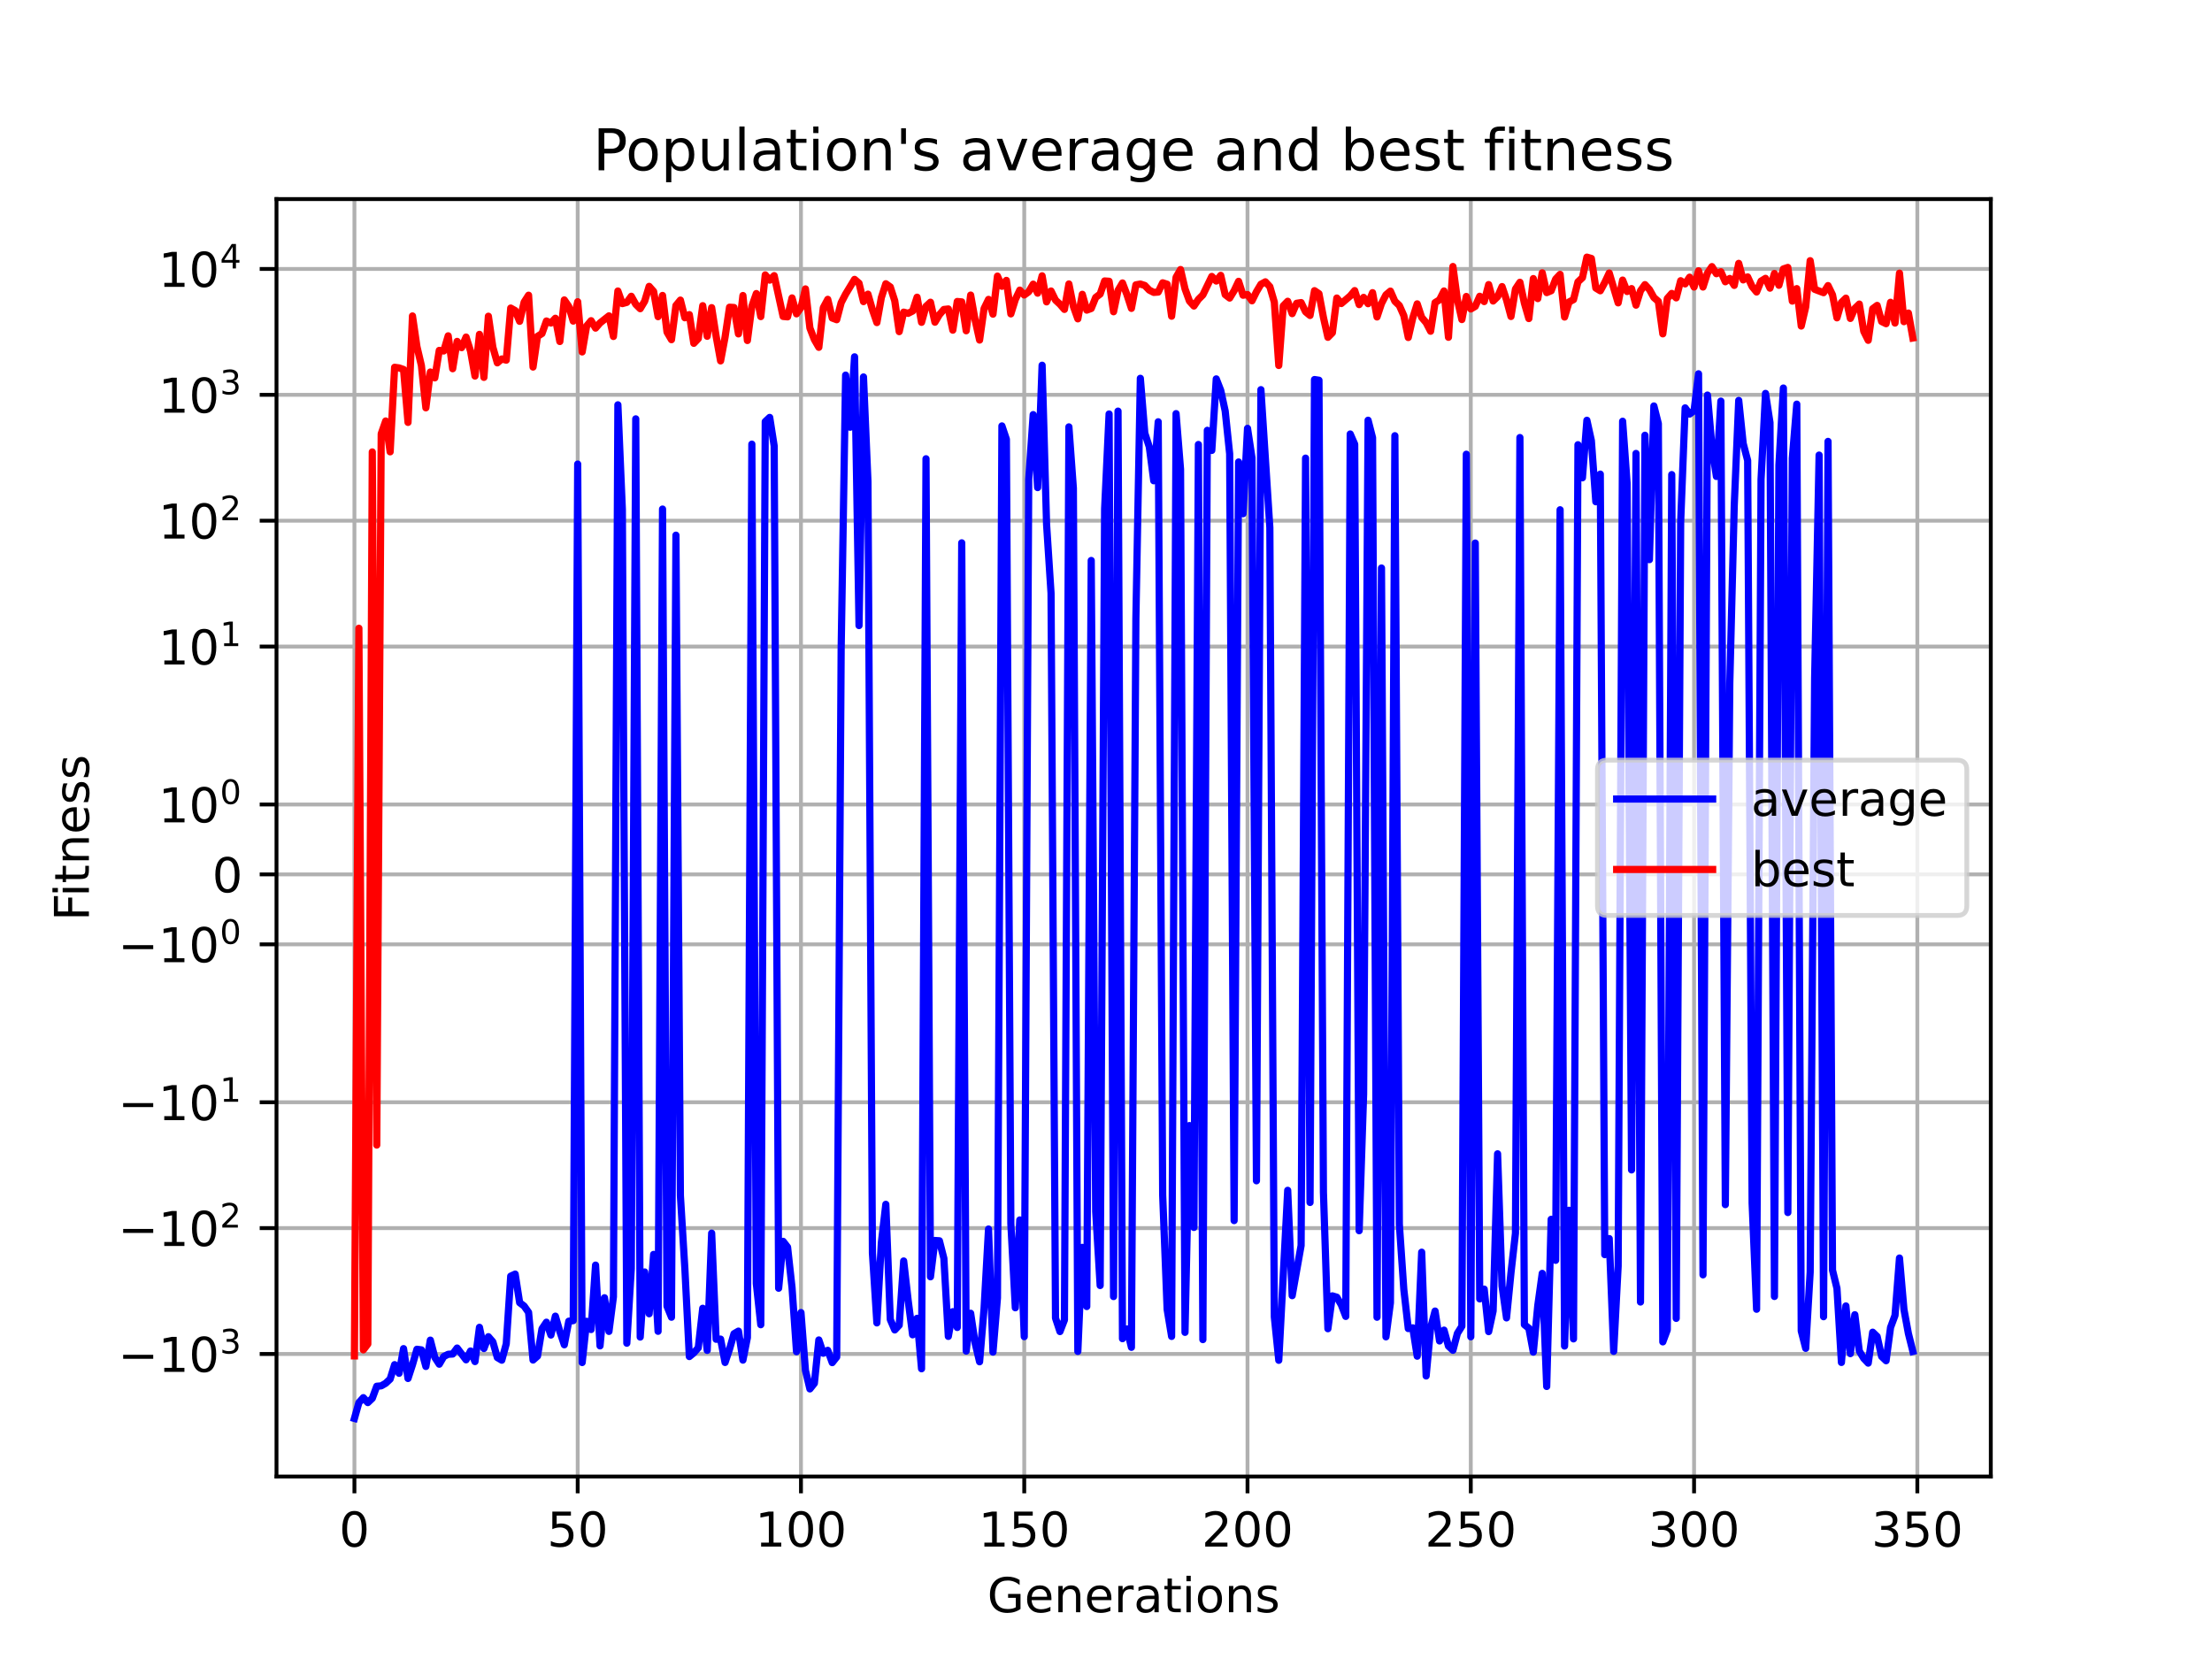 <?xml version="1.0" encoding="utf-8" standalone="no"?>
<!DOCTYPE svg PUBLIC "-//W3C//DTD SVG 1.1//EN"
  "http://www.w3.org/Graphics/SVG/1.1/DTD/svg11.dtd">
<!-- Created with matplotlib (https://matplotlib.org/) -->
<svg height="345.6pt" version="1.1" viewBox="0 0 460.8 345.6" width="460.8pt" xmlns="http://www.w3.org/2000/svg" xmlns:xlink="http://www.w3.org/1999/xlink">
 <defs>
  <style type="text/css">*{stroke-linecap:butt;stroke-linejoin:round;}</style>
 </defs>
 <g id="figure_1">
  <g id="patch_1">
   <path d="M 0 345.6 
L 460.8 345.6 
L 460.8 0 
L 0 0 
z
" style="fill:#ffffff;"/>
  </g>
  <g id="axes_1">
   <g id="patch_2">
    <path d="M 57.6 307.584 
L 414.72 307.584 
L 414.72 41.472 
L 57.6 41.472 
z
" style="fill:#ffffff;"/>
   </g>
   <g id="matplotlib.axis_1">
    <g id="xtick_1">
     <g id="line2d_1">
      <path clip-path="url(#p86f9d7ede0)" d="M 73.833 307.584 
L 73.833 41.472 
" style="fill:none;stroke:#b0b0b0;stroke-linecap:square;stroke-width:0.8;"/>
     </g>
     <g id="line2d_2">
      <defs>
       <path d="M 0 0 
L 0 3.5 
" id="m6d6ca3f3bd" style="stroke:#000000;stroke-width:0.8;"/>
      </defs>
      <g>
       <use style="stroke:#000000;stroke-width:0.8;" x="73.833" xlink:href="#m6d6ca3f3bd" y="307.584"/>
      </g>
     </g>
     <g id="text_1">
      <!-- 0 -->
      <g transform="translate(70.651 322.182)scale(0.1 -0.1)">
       <defs>
        <path d="M 31.781 66.406 
Q 24.172 66.406 20.328 58.906 
Q 16.5 51.422 16.5 36.375 
Q 16.5 21.391 20.328 13.891 
Q 24.172 6.391 31.781 6.391 
Q 39.453 6.391 43.281 13.891 
Q 47.125 21.391 47.125 36.375 
Q 47.125 51.422 43.281 58.906 
Q 39.453 66.406 31.781 66.406 
z
M 31.781 74.219 
Q 44.047 74.219 50.516 64.516 
Q 56.984 54.828 56.984 36.375 
Q 56.984 17.969 50.516 8.266 
Q 44.047 -1.422 31.781 -1.422 
Q 19.531 -1.422 13.062 8.266 
Q 6.594 17.969 6.594 36.375 
Q 6.594 54.828 13.062 64.516 
Q 19.531 74.219 31.781 74.219 
z
" id="DejaVuSans-48"/>
       </defs>
       <use xlink:href="#DejaVuSans-48"/>
      </g>
     </g>
    </g>
    <g id="xtick_2">
     <g id="line2d_3">
      <path clip-path="url(#p86f9d7ede0)" d="M 120.345 307.584 
L 120.345 41.472 
" style="fill:none;stroke:#b0b0b0;stroke-linecap:square;stroke-width:0.8;"/>
     </g>
     <g id="line2d_4">
      <g>
       <use style="stroke:#000000;stroke-width:0.8;" x="120.345" xlink:href="#m6d6ca3f3bd" y="307.584"/>
      </g>
     </g>
     <g id="text_2">
      <!-- 50 -->
      <g transform="translate(113.982 322.182)scale(0.1 -0.1)">
       <defs>
        <path d="M 10.797 72.906 
L 49.516 72.906 
L 49.516 64.594 
L 19.828 64.594 
L 19.828 46.734 
Q 21.969 47.469 24.109 47.828 
Q 26.266 48.188 28.422 48.188 
Q 40.625 48.188 47.75 41.5 
Q 54.891 34.812 54.891 23.391 
Q 54.891 11.625 47.562 5.094 
Q 40.234 -1.422 26.906 -1.422 
Q 22.312 -1.422 17.547 -0.641 
Q 12.797 0.141 7.719 1.703 
L 7.719 11.625 
Q 12.109 9.234 16.797 8.062 
Q 21.484 6.891 26.703 6.891 
Q 35.156 6.891 40.078 11.328 
Q 45.016 15.766 45.016 23.391 
Q 45.016 31 40.078 35.438 
Q 35.156 39.891 26.703 39.891 
Q 22.75 39.891 18.812 39.016 
Q 14.891 38.141 10.797 36.281 
z
" id="DejaVuSans-53"/>
       </defs>
       <use xlink:href="#DejaVuSans-53"/>
       <use x="63.623" xlink:href="#DejaVuSans-48"/>
      </g>
     </g>
    </g>
    <g id="xtick_3">
     <g id="line2d_5">
      <path clip-path="url(#p86f9d7ede0)" d="M 166.857 307.584 
L 166.857 41.472 
" style="fill:none;stroke:#b0b0b0;stroke-linecap:square;stroke-width:0.8;"/>
     </g>
     <g id="line2d_6">
      <g>
       <use style="stroke:#000000;stroke-width:0.8;" x="166.857" xlink:href="#m6d6ca3f3bd" y="307.584"/>
      </g>
     </g>
     <g id="text_3">
      <!-- 100 -->
      <g transform="translate(157.313 322.182)scale(0.1 -0.1)">
       <defs>
        <path d="M 12.406 8.297 
L 28.516 8.297 
L 28.516 63.922 
L 10.984 60.406 
L 10.984 69.391 
L 28.422 72.906 
L 38.281 72.906 
L 38.281 8.297 
L 54.391 8.297 
L 54.391 0 
L 12.406 0 
z
" id="DejaVuSans-49"/>
       </defs>
       <use xlink:href="#DejaVuSans-49"/>
       <use x="63.623" xlink:href="#DejaVuSans-48"/>
       <use x="127.246" xlink:href="#DejaVuSans-48"/>
      </g>
     </g>
    </g>
    <g id="xtick_4">
     <g id="line2d_7">
      <path clip-path="url(#p86f9d7ede0)" d="M 213.369 307.584 
L 213.369 41.472 
" style="fill:none;stroke:#b0b0b0;stroke-linecap:square;stroke-width:0.8;"/>
     </g>
     <g id="line2d_8">
      <g>
       <use style="stroke:#000000;stroke-width:0.8;" x="213.369" xlink:href="#m6d6ca3f3bd" y="307.584"/>
      </g>
     </g>
     <g id="text_4">
      <!-- 150 -->
      <g transform="translate(203.825 322.182)scale(0.1 -0.1)">
       <use xlink:href="#DejaVuSans-49"/>
       <use x="63.623" xlink:href="#DejaVuSans-53"/>
       <use x="127.246" xlink:href="#DejaVuSans-48"/>
      </g>
     </g>
    </g>
    <g id="xtick_5">
     <g id="line2d_9">
      <path clip-path="url(#p86f9d7ede0)" d="M 259.881 307.584 
L 259.881 41.472 
" style="fill:none;stroke:#b0b0b0;stroke-linecap:square;stroke-width:0.8;"/>
     </g>
     <g id="line2d_10">
      <g>
       <use style="stroke:#000000;stroke-width:0.8;" x="259.881" xlink:href="#m6d6ca3f3bd" y="307.584"/>
      </g>
     </g>
     <g id="text_5">
      <!-- 200 -->
      <g transform="translate(250.337 322.182)scale(0.1 -0.1)">
       <defs>
        <path d="M 19.188 8.297 
L 53.609 8.297 
L 53.609 0 
L 7.328 0 
L 7.328 8.297 
Q 12.938 14.109 22.625 23.891 
Q 32.328 33.688 34.812 36.531 
Q 39.547 41.844 41.422 45.531 
Q 43.312 49.219 43.312 52.781 
Q 43.312 58.594 39.234 62.25 
Q 35.156 65.922 28.609 65.922 
Q 23.969 65.922 18.812 64.312 
Q 13.672 62.703 7.812 59.422 
L 7.812 69.391 
Q 13.766 71.781 18.938 73 
Q 24.125 74.219 28.422 74.219 
Q 39.75 74.219 46.484 68.547 
Q 53.219 62.891 53.219 53.422 
Q 53.219 48.922 51.531 44.891 
Q 49.859 40.875 45.406 35.406 
Q 44.188 33.984 37.641 27.219 
Q 31.109 20.453 19.188 8.297 
z
" id="DejaVuSans-50"/>
       </defs>
       <use xlink:href="#DejaVuSans-50"/>
       <use x="63.623" xlink:href="#DejaVuSans-48"/>
       <use x="127.246" xlink:href="#DejaVuSans-48"/>
      </g>
     </g>
    </g>
    <g id="xtick_6">
     <g id="line2d_11">
      <path clip-path="url(#p86f9d7ede0)" d="M 306.393 307.584 
L 306.393 41.472 
" style="fill:none;stroke:#b0b0b0;stroke-linecap:square;stroke-width:0.8;"/>
     </g>
     <g id="line2d_12">
      <g>
       <use style="stroke:#000000;stroke-width:0.8;" x="306.393" xlink:href="#m6d6ca3f3bd" y="307.584"/>
      </g>
     </g>
     <g id="text_6">
      <!-- 250 -->
      <g transform="translate(296.85 322.182)scale(0.1 -0.1)">
       <use xlink:href="#DejaVuSans-50"/>
       <use x="63.623" xlink:href="#DejaVuSans-53"/>
       <use x="127.246" xlink:href="#DejaVuSans-48"/>
      </g>
     </g>
    </g>
    <g id="xtick_7">
     <g id="line2d_13">
      <path clip-path="url(#p86f9d7ede0)" d="M 352.905 307.584 
L 352.905 41.472 
" style="fill:none;stroke:#b0b0b0;stroke-linecap:square;stroke-width:0.8;"/>
     </g>
     <g id="line2d_14">
      <g>
       <use style="stroke:#000000;stroke-width:0.8;" x="352.905" xlink:href="#m6d6ca3f3bd" y="307.584"/>
      </g>
     </g>
     <g id="text_7">
      <!-- 300 -->
      <g transform="translate(343.362 322.182)scale(0.1 -0.1)">
       <defs>
        <path d="M 40.578 39.312 
Q 47.656 37.797 51.625 33 
Q 55.609 28.219 55.609 21.188 
Q 55.609 10.406 48.188 4.484 
Q 40.766 -1.422 27.094 -1.422 
Q 22.516 -1.422 17.656 -0.516 
Q 12.797 0.391 7.625 2.203 
L 7.625 11.719 
Q 11.719 9.328 16.594 8.109 
Q 21.484 6.891 26.812 6.891 
Q 36.078 6.891 40.938 10.547 
Q 45.797 14.203 45.797 21.188 
Q 45.797 27.641 41.281 31.266 
Q 36.766 34.906 28.719 34.906 
L 20.219 34.906 
L 20.219 43.016 
L 29.109 43.016 
Q 36.375 43.016 40.234 45.922 
Q 44.094 48.828 44.094 54.297 
Q 44.094 59.906 40.109 62.906 
Q 36.141 65.922 28.719 65.922 
Q 24.656 65.922 20.016 65.031 
Q 15.375 64.156 9.812 62.312 
L 9.812 71.094 
Q 15.438 72.656 20.344 73.438 
Q 25.25 74.219 29.594 74.219 
Q 40.828 74.219 47.359 69.109 
Q 53.906 64.016 53.906 55.328 
Q 53.906 49.266 50.438 45.094 
Q 46.969 40.922 40.578 39.312 
z
" id="DejaVuSans-51"/>
       </defs>
       <use xlink:href="#DejaVuSans-51"/>
       <use x="63.623" xlink:href="#DejaVuSans-48"/>
       <use x="127.246" xlink:href="#DejaVuSans-48"/>
      </g>
     </g>
    </g>
    <g id="xtick_8">
     <g id="line2d_15">
      <path clip-path="url(#p86f9d7ede0)" d="M 399.418 307.584 
L 399.418 41.472 
" style="fill:none;stroke:#b0b0b0;stroke-linecap:square;stroke-width:0.8;"/>
     </g>
     <g id="line2d_16">
      <g>
       <use style="stroke:#000000;stroke-width:0.8;" x="399.418" xlink:href="#m6d6ca3f3bd" y="307.584"/>
      </g>
     </g>
     <g id="text_8">
      <!-- 350 -->
      <g transform="translate(389.874 322.182)scale(0.1 -0.1)">
       <use xlink:href="#DejaVuSans-51"/>
       <use x="63.623" xlink:href="#DejaVuSans-53"/>
       <use x="127.246" xlink:href="#DejaVuSans-48"/>
      </g>
     </g>
    </g>
    <g id="text_9">
     <!-- Generations -->
     <g transform="translate(205.662 335.861)scale(0.1 -0.1)">
      <defs>
       <path d="M 59.516 10.406 
L 59.516 29.984 
L 43.406 29.984 
L 43.406 38.094 
L 69.281 38.094 
L 69.281 6.781 
Q 63.578 2.734 56.688 0.656 
Q 49.812 -1.422 42 -1.422 
Q 24.906 -1.422 15.25 8.562 
Q 5.609 18.562 5.609 36.375 
Q 5.609 54.25 15.25 64.234 
Q 24.906 74.219 42 74.219 
Q 49.125 74.219 55.547 72.453 
Q 61.969 70.703 67.391 67.281 
L 67.391 56.781 
Q 61.922 61.422 55.766 63.766 
Q 49.609 66.109 42.828 66.109 
Q 29.438 66.109 22.719 58.641 
Q 16.016 51.172 16.016 36.375 
Q 16.016 21.625 22.719 14.156 
Q 29.438 6.688 42.828 6.688 
Q 48.047 6.688 52.141 7.594 
Q 56.25 8.5 59.516 10.406 
z
" id="DejaVuSans-71"/>
       <path d="M 56.203 29.594 
L 56.203 25.203 
L 14.891 25.203 
Q 15.484 15.922 20.484 11.062 
Q 25.484 6.203 34.422 6.203 
Q 39.594 6.203 44.453 7.469 
Q 49.312 8.734 54.109 11.281 
L 54.109 2.781 
Q 49.266 0.734 44.188 -0.344 
Q 39.109 -1.422 33.891 -1.422 
Q 20.797 -1.422 13.156 6.188 
Q 5.516 13.812 5.516 26.812 
Q 5.516 40.234 12.766 48.109 
Q 20.016 56 32.328 56 
Q 43.359 56 49.781 48.891 
Q 56.203 41.797 56.203 29.594 
z
M 47.219 32.234 
Q 47.125 39.594 43.094 43.984 
Q 39.062 48.391 32.422 48.391 
Q 24.906 48.391 20.391 44.141 
Q 15.875 39.891 15.188 32.172 
z
" id="DejaVuSans-101"/>
       <path d="M 54.891 33.016 
L 54.891 0 
L 45.906 0 
L 45.906 32.719 
Q 45.906 40.484 42.875 44.328 
Q 39.844 48.188 33.797 48.188 
Q 26.516 48.188 22.312 43.547 
Q 18.109 38.922 18.109 30.906 
L 18.109 0 
L 9.078 0 
L 9.078 54.688 
L 18.109 54.688 
L 18.109 46.188 
Q 21.344 51.125 25.703 53.562 
Q 30.078 56 35.797 56 
Q 45.219 56 50.047 50.172 
Q 54.891 44.344 54.891 33.016 
z
" id="DejaVuSans-110"/>
       <path d="M 41.109 46.297 
Q 39.594 47.172 37.812 47.578 
Q 36.031 48 33.891 48 
Q 26.266 48 22.188 43.047 
Q 18.109 38.094 18.109 28.812 
L 18.109 0 
L 9.078 0 
L 9.078 54.688 
L 18.109 54.688 
L 18.109 46.188 
Q 20.953 51.172 25.484 53.578 
Q 30.031 56 36.531 56 
Q 37.453 56 38.578 55.875 
Q 39.703 55.766 41.062 55.516 
z
" id="DejaVuSans-114"/>
       <path d="M 34.281 27.484 
Q 23.391 27.484 19.188 25 
Q 14.984 22.516 14.984 16.5 
Q 14.984 11.719 18.141 8.906 
Q 21.297 6.109 26.703 6.109 
Q 34.188 6.109 38.703 11.406 
Q 43.219 16.703 43.219 25.484 
L 43.219 27.484 
z
M 52.203 31.203 
L 52.203 0 
L 43.219 0 
L 43.219 8.297 
Q 40.141 3.328 35.547 0.953 
Q 30.953 -1.422 24.312 -1.422 
Q 15.922 -1.422 10.953 3.297 
Q 6 8.016 6 15.922 
Q 6 25.141 12.172 29.828 
Q 18.359 34.516 30.609 34.516 
L 43.219 34.516 
L 43.219 35.406 
Q 43.219 41.609 39.141 45 
Q 35.062 48.391 27.688 48.391 
Q 23 48.391 18.547 47.266 
Q 14.109 46.141 10.016 43.891 
L 10.016 52.203 
Q 14.938 54.109 19.578 55.047 
Q 24.219 56 28.609 56 
Q 40.484 56 46.344 49.844 
Q 52.203 43.703 52.203 31.203 
z
" id="DejaVuSans-97"/>
       <path d="M 18.312 70.219 
L 18.312 54.688 
L 36.812 54.688 
L 36.812 47.703 
L 18.312 47.703 
L 18.312 18.016 
Q 18.312 11.328 20.141 9.422 
Q 21.969 7.516 27.594 7.516 
L 36.812 7.516 
L 36.812 0 
L 27.594 0 
Q 17.188 0 13.234 3.875 
Q 9.281 7.766 9.281 18.016 
L 9.281 47.703 
L 2.688 47.703 
L 2.688 54.688 
L 9.281 54.688 
L 9.281 70.219 
z
" id="DejaVuSans-116"/>
       <path d="M 9.422 54.688 
L 18.406 54.688 
L 18.406 0 
L 9.422 0 
z
M 9.422 75.984 
L 18.406 75.984 
L 18.406 64.594 
L 9.422 64.594 
z
" id="DejaVuSans-105"/>
       <path d="M 30.609 48.391 
Q 23.391 48.391 19.188 42.75 
Q 14.984 37.109 14.984 27.297 
Q 14.984 17.484 19.156 11.844 
Q 23.344 6.203 30.609 6.203 
Q 37.797 6.203 41.984 11.859 
Q 46.188 17.531 46.188 27.297 
Q 46.188 37.016 41.984 42.703 
Q 37.797 48.391 30.609 48.391 
z
M 30.609 56 
Q 42.328 56 49.016 48.375 
Q 55.719 40.766 55.719 27.297 
Q 55.719 13.875 49.016 6.219 
Q 42.328 -1.422 30.609 -1.422 
Q 18.844 -1.422 12.172 6.219 
Q 5.516 13.875 5.516 27.297 
Q 5.516 40.766 12.172 48.375 
Q 18.844 56 30.609 56 
z
" id="DejaVuSans-111"/>
       <path d="M 44.281 53.078 
L 44.281 44.578 
Q 40.484 46.531 36.375 47.5 
Q 32.281 48.484 27.875 48.484 
Q 21.188 48.484 17.844 46.438 
Q 14.5 44.391 14.5 40.281 
Q 14.5 37.156 16.891 35.375 
Q 19.281 33.594 26.516 31.984 
L 29.594 31.297 
Q 39.156 29.25 43.188 25.516 
Q 47.219 21.781 47.219 15.094 
Q 47.219 7.469 41.188 3.016 
Q 35.156 -1.422 24.609 -1.422 
Q 20.219 -1.422 15.453 -0.562 
Q 10.688 0.297 5.422 2 
L 5.422 11.281 
Q 10.406 8.688 15.234 7.391 
Q 20.062 6.109 24.812 6.109 
Q 31.156 6.109 34.562 8.281 
Q 37.984 10.453 37.984 14.406 
Q 37.984 18.062 35.516 20.016 
Q 33.062 21.969 24.703 23.781 
L 21.578 24.516 
Q 13.234 26.266 9.516 29.906 
Q 5.812 33.547 5.812 39.891 
Q 5.812 47.609 11.281 51.797 
Q 16.75 56 26.812 56 
Q 31.781 56 36.172 55.266 
Q 40.578 54.547 44.281 53.078 
z
" id="DejaVuSans-115"/>
      </defs>
      <use xlink:href="#DejaVuSans-71"/>
      <use x="77.49" xlink:href="#DejaVuSans-101"/>
      <use x="139.014" xlink:href="#DejaVuSans-110"/>
      <use x="202.393" xlink:href="#DejaVuSans-101"/>
      <use x="263.916" xlink:href="#DejaVuSans-114"/>
      <use x="305.029" xlink:href="#DejaVuSans-97"/>
      <use x="366.309" xlink:href="#DejaVuSans-116"/>
      <use x="405.518" xlink:href="#DejaVuSans-105"/>
      <use x="433.301" xlink:href="#DejaVuSans-111"/>
      <use x="494.482" xlink:href="#DejaVuSans-110"/>
      <use x="557.861" xlink:href="#DejaVuSans-115"/>
     </g>
    </g>
   </g>
   <g id="matplotlib.axis_2">
    <g id="ytick_1">
     <g id="line2d_17">
      <path clip-path="url(#p86f9d7ede0)" d="M 57.6 282.058 
L 414.72 282.058 
" style="fill:none;stroke:#b0b0b0;stroke-linecap:square;stroke-width:0.8;"/>
     </g>
     <g id="line2d_18">
      <defs>
       <path d="M 0 0 
L -3.5 0 
" id="m0d5f52d643" style="stroke:#000000;stroke-width:0.8;"/>
      </defs>
      <g>
       <use style="stroke:#000000;stroke-width:0.8;" x="57.6" xlink:href="#m0d5f52d643" y="282.058"/>
      </g>
     </g>
     <g id="text_10">
      <!-- $\mathdefault{-10^{3}}$ -->
      <g transform="translate(24.6 285.858)scale(0.1 -0.1)">
       <defs>
        <path d="M 10.594 35.5 
L 73.188 35.5 
L 73.188 27.203 
L 10.594 27.203 
z
" id="DejaVuSans-8722"/>
       </defs>
       <use transform="translate(0 0.766)" xlink:href="#DejaVuSans-8722"/>
       <use transform="translate(83.789 0.766)" xlink:href="#DejaVuSans-49"/>
       <use transform="translate(147.412 0.766)" xlink:href="#DejaVuSans-48"/>
       <use transform="translate(211.992 39.047)scale(0.7)" xlink:href="#DejaVuSans-51"/>
      </g>
     </g>
    </g>
    <g id="ytick_2">
     <g id="line2d_19">
      <path clip-path="url(#p86f9d7ede0)" d="M 57.6 255.837 
L 414.72 255.837 
" style="fill:none;stroke:#b0b0b0;stroke-linecap:square;stroke-width:0.8;"/>
     </g>
     <g id="line2d_20">
      <g>
       <use style="stroke:#000000;stroke-width:0.8;" x="57.6" xlink:href="#m0d5f52d643" y="255.837"/>
      </g>
     </g>
     <g id="text_11">
      <!-- $\mathdefault{-10^{2}}$ -->
      <g transform="translate(24.6 259.636)scale(0.1 -0.1)">
       <use transform="translate(0 0.766)" xlink:href="#DejaVuSans-8722"/>
       <use transform="translate(83.789 0.766)" xlink:href="#DejaVuSans-49"/>
       <use transform="translate(147.412 0.766)" xlink:href="#DejaVuSans-48"/>
       <use transform="translate(211.992 39.047)scale(0.7)" xlink:href="#DejaVuSans-50"/>
      </g>
     </g>
    </g>
    <g id="ytick_3">
     <g id="line2d_21">
      <path clip-path="url(#p86f9d7ede0)" d="M 57.6 229.615 
L 414.72 229.615 
" style="fill:none;stroke:#b0b0b0;stroke-linecap:square;stroke-width:0.8;"/>
     </g>
     <g id="line2d_22">
      <g>
       <use style="stroke:#000000;stroke-width:0.8;" x="57.6" xlink:href="#m0d5f52d643" y="229.615"/>
      </g>
     </g>
     <g id="text_12">
      <!-- $\mathdefault{-10^{1}}$ -->
      <g transform="translate(24.6 233.414)scale(0.1 -0.1)">
       <use transform="translate(0 0.684)" xlink:href="#DejaVuSans-8722"/>
       <use transform="translate(83.789 0.684)" xlink:href="#DejaVuSans-49"/>
       <use transform="translate(147.412 0.684)" xlink:href="#DejaVuSans-48"/>
       <use transform="translate(211.992 38.966)scale(0.7)" xlink:href="#DejaVuSans-49"/>
      </g>
     </g>
    </g>
    <g id="ytick_4">
     <g id="line2d_23">
      <path clip-path="url(#p86f9d7ede0)" d="M 57.6 196.72 
L 414.72 196.72 
" style="fill:none;stroke:#b0b0b0;stroke-linecap:square;stroke-width:0.8;"/>
     </g>
     <g id="line2d_24">
      <g>
       <use style="stroke:#000000;stroke-width:0.8;" x="57.6" xlink:href="#m0d5f52d643" y="196.72"/>
      </g>
     </g>
     <g id="text_13">
      <!-- $\mathdefault{-10^{0}}$ -->
      <g transform="translate(24.6 200.519)scale(0.1 -0.1)">
       <use transform="translate(0 0.766)" xlink:href="#DejaVuSans-8722"/>
       <use transform="translate(83.789 0.766)" xlink:href="#DejaVuSans-49"/>
       <use transform="translate(147.412 0.766)" xlink:href="#DejaVuSans-48"/>
       <use transform="translate(211.992 39.047)scale(0.7)" xlink:href="#DejaVuSans-48"/>
      </g>
     </g>
    </g>
    <g id="ytick_5">
     <g id="line2d_25">
      <path clip-path="url(#p86f9d7ede0)" d="M 57.6 182.152 
L 414.72 182.152 
" style="fill:none;stroke:#b0b0b0;stroke-linecap:square;stroke-width:0.8;"/>
     </g>
     <g id="line2d_26">
      <g>
       <use style="stroke:#000000;stroke-width:0.8;" x="57.6" xlink:href="#m0d5f52d643" y="182.152"/>
      </g>
     </g>
     <g id="text_14">
      <!-- $\mathdefault{0}$ -->
      <g transform="translate(44.2 185.951)scale(0.1 -0.1)">
       <use transform="translate(0 0.781)" xlink:href="#DejaVuSans-48"/>
      </g>
     </g>
    </g>
    <g id="ytick_6">
     <g id="line2d_27">
      <path clip-path="url(#p86f9d7ede0)" d="M 57.6 167.585 
L 414.72 167.585 
" style="fill:none;stroke:#b0b0b0;stroke-linecap:square;stroke-width:0.8;"/>
     </g>
     <g id="line2d_28">
      <g>
       <use style="stroke:#000000;stroke-width:0.8;" x="57.6" xlink:href="#m0d5f52d643" y="167.585"/>
      </g>
     </g>
     <g id="text_15">
      <!-- $\mathdefault{10^{0}}$ -->
      <g transform="translate(33 171.384)scale(0.1 -0.1)">
       <use transform="translate(0 0.766)" xlink:href="#DejaVuSans-49"/>
       <use transform="translate(63.623 0.766)" xlink:href="#DejaVuSans-48"/>
       <use transform="translate(128.203 39.047)scale(0.7)" xlink:href="#DejaVuSans-48"/>
      </g>
     </g>
    </g>
    <g id="ytick_7">
     <g id="line2d_29">
      <path clip-path="url(#p86f9d7ede0)" d="M 57.6 134.689 
L 414.72 134.689 
" style="fill:none;stroke:#b0b0b0;stroke-linecap:square;stroke-width:0.8;"/>
     </g>
     <g id="line2d_30">
      <g>
       <use style="stroke:#000000;stroke-width:0.8;" x="57.6" xlink:href="#m0d5f52d643" y="134.689"/>
      </g>
     </g>
     <g id="text_16">
      <!-- $\mathdefault{10^{1}}$ -->
      <g transform="translate(33 138.488)scale(0.1 -0.1)">
       <use transform="translate(0 0.684)" xlink:href="#DejaVuSans-49"/>
       <use transform="translate(63.623 0.684)" xlink:href="#DejaVuSans-48"/>
       <use transform="translate(128.203 38.966)scale(0.7)" xlink:href="#DejaVuSans-49"/>
      </g>
     </g>
    </g>
    <g id="ytick_8">
     <g id="line2d_31">
      <path clip-path="url(#p86f9d7ede0)" d="M 57.6 108.467 
L 414.72 108.467 
" style="fill:none;stroke:#b0b0b0;stroke-linecap:square;stroke-width:0.8;"/>
     </g>
     <g id="line2d_32">
      <g>
       <use style="stroke:#000000;stroke-width:0.8;" x="57.6" xlink:href="#m0d5f52d643" y="108.467"/>
      </g>
     </g>
     <g id="text_17">
      <!-- $\mathdefault{10^{2}}$ -->
      <g transform="translate(33 112.267)scale(0.1 -0.1)">
       <use transform="translate(0 0.766)" xlink:href="#DejaVuSans-49"/>
       <use transform="translate(63.623 0.766)" xlink:href="#DejaVuSans-48"/>
       <use transform="translate(128.203 39.047)scale(0.7)" xlink:href="#DejaVuSans-50"/>
      </g>
     </g>
    </g>
    <g id="ytick_9">
     <g id="line2d_33">
      <path clip-path="url(#p86f9d7ede0)" d="M 57.6 82.246 
L 414.72 82.246 
" style="fill:none;stroke:#b0b0b0;stroke-linecap:square;stroke-width:0.8;"/>
     </g>
     <g id="line2d_34">
      <g>
       <use style="stroke:#000000;stroke-width:0.8;" x="57.6" xlink:href="#m0d5f52d643" y="82.246"/>
      </g>
     </g>
     <g id="text_18">
      <!-- $\mathdefault{10^{3}}$ -->
      <g transform="translate(33 86.045)scale(0.1 -0.1)">
       <use transform="translate(0 0.766)" xlink:href="#DejaVuSans-49"/>
       <use transform="translate(63.623 0.766)" xlink:href="#DejaVuSans-48"/>
       <use transform="translate(128.203 39.047)scale(0.7)" xlink:href="#DejaVuSans-51"/>
      </g>
     </g>
    </g>
    <g id="ytick_10">
     <g id="line2d_35">
      <path clip-path="url(#p86f9d7ede0)" d="M 57.6 56.024 
L 414.72 56.024 
" style="fill:none;stroke:#b0b0b0;stroke-linecap:square;stroke-width:0.8;"/>
     </g>
     <g id="line2d_36">
      <g>
       <use style="stroke:#000000;stroke-width:0.8;" x="57.6" xlink:href="#m0d5f52d643" y="56.024"/>
      </g>
     </g>
     <g id="text_19">
      <!-- $\mathdefault{10^{4}}$ -->
      <g transform="translate(33 59.823)scale(0.1 -0.1)">
       <defs>
        <path d="M 37.797 64.312 
L 12.891 25.391 
L 37.797 25.391 
z
M 35.203 72.906 
L 47.609 72.906 
L 47.609 25.391 
L 58.016 25.391 
L 58.016 17.188 
L 47.609 17.188 
L 47.609 0 
L 37.797 0 
L 37.797 17.188 
L 4.891 17.188 
L 4.891 26.703 
z
" id="DejaVuSans-52"/>
       </defs>
       <use transform="translate(0 0.684)" xlink:href="#DejaVuSans-49"/>
       <use transform="translate(63.623 0.684)" xlink:href="#DejaVuSans-48"/>
       <use transform="translate(128.203 38.966)scale(0.7)" xlink:href="#DejaVuSans-52"/>
      </g>
     </g>
    </g>
    <g id="text_20">
     <!-- Fitness -->
     <g transform="translate(18.52 191.845)rotate(-90)scale(0.1 -0.1)">
      <defs>
       <path d="M 9.812 72.906 
L 51.703 72.906 
L 51.703 64.594 
L 19.672 64.594 
L 19.672 43.109 
L 48.578 43.109 
L 48.578 34.812 
L 19.672 34.812 
L 19.672 0 
L 9.812 0 
z
" id="DejaVuSans-70"/>
      </defs>
      <use xlink:href="#DejaVuSans-70"/>
      <use x="50.27" xlink:href="#DejaVuSans-105"/>
      <use x="78.053" xlink:href="#DejaVuSans-116"/>
      <use x="117.262" xlink:href="#DejaVuSans-110"/>
      <use x="180.641" xlink:href="#DejaVuSans-101"/>
      <use x="242.164" xlink:href="#DejaVuSans-115"/>
      <use x="294.264" xlink:href="#DejaVuSans-115"/>
     </g>
    </g>
   </g>
   <g id="line2d_37">
    <path clip-path="url(#p86f9d7ede0)" d="M 73.833 295.488 
L 74.763 292.193 
L 75.693 291.158 
L 76.623 292.184 
L 77.554 291.298 
L 78.484 288.779 
L 79.414 288.7 
L 80.344 288.163 
L 81.275 287.285 
L 82.205 284.283 
L 83.135 286.085 
L 84.065 280.943 
L 84.996 287.159 
L 85.926 284.302 
L 86.856 281.077 
L 87.786 281.203 
L 88.717 284.661 
L 89.647 279.174 
L 90.577 282.759 
L 91.507 284.186 
L 92.438 282.592 
L 93.368 282.119 
L 94.298 282.069 
L 95.228 280.821 
L 97.089 283.27 
L 98.019 281.437 
L 98.949 283.639 
L 99.88 276.506 
L 100.81 280.928 
L 101.74 278.459 
L 102.67 279.529 
L 103.6 282.8 
L 104.531 283.35 
L 105.461 279.942 
L 106.391 265.847 
L 107.321 265.417 
L 108.252 271.368 
L 109.182 272.074 
L 110.112 273.389 
L 111.042 283.319 
L 111.973 282.498 
L 112.903 276.82 
L 113.833 275.439 
L 114.763 278.114 
L 115.694 274.18 
L 116.624 277.374 
L 117.554 280.142 
L 118.484 275.233 
L 119.415 275.112 
L 120.345 96.678 
L 121.275 283.84 
L 122.205 275.245 
L 123.136 276.967 
L 124.066 263.545 
L 124.996 280.369 
L 125.926 270.346 
L 126.857 277.357 
L 127.787 270.158 
L 128.717 84.332 
L 129.647 106.114 
L 130.578 279.813 
L 131.508 264.278 
L 132.438 87.256 
L 133.368 278.532 
L 134.298 264.969 
L 135.229 273.68 
L 136.159 261.316 
L 137.089 277.335 
L 138.019 106.049 
L 138.95 272.112 
L 139.88 274.401 
L 140.81 111.49 
L 141.74 249.057 
L 142.671 264.298 
L 143.601 282.595 
L 144.531 281.83 
L 145.461 280.777 
L 146.392 272.539 
L 147.322 281.307 
L 148.252 256.889 
L 149.182 278.995 
L 150.113 278.965 
L 151.043 283.826 
L 151.973 281.055 
L 152.903 277.839 
L 153.834 277.298 
L 154.764 283.335 
L 155.694 278.648 
L 156.624 92.526 
L 157.555 267.389 
L 158.485 275.962 
L 159.415 87.829 
L 160.345 86.954 
L 161.275 92.907 
L 162.206 268.359 
L 163.136 258.595 
L 164.066 259.8 
L 164.996 268.234 
L 165.927 281.581 
L 166.857 273.433 
L 167.787 285.463 
L 168.717 289.335 
L 169.648 288.168 
L 170.578 279.137 
L 171.508 281.902 
L 172.438 281.299 
L 173.369 283.86 
L 174.299 282.684 
L 175.229 135.195 
L 176.159 78.146 
L 177.09 88.999 
L 178.02 74.333 
L 178.95 130.315 
L 179.88 78.528 
L 180.811 100.304 
L 181.741 261.04 
L 182.671 275.582 
L 183.601 258.886 
L 184.532 250.885 
L 185.462 274.879 
L 186.392 277.047 
L 187.322 276.057 
L 188.253 262.683 
L 189.183 270.875 
L 190.113 278.064 
L 191.043 274.633 
L 191.973 285.136 
L 192.904 95.567 
L 193.834 265.978 
L 194.764 258.415 
L 195.694 258.476 
L 196.625 262.136 
L 197.555 278.394 
L 198.485 273.249 
L 199.415 276.538 
L 200.346 113.083 
L 201.276 281.455 
L 202.206 273.577 
L 203.136 279.806 
L 204.067 283.682 
L 204.997 272.616 
L 205.927 256.033 
L 206.857 281.666 
L 207.788 270.368 
L 208.718 88.726 
L 209.648 91.505 
L 210.578 254.896 
L 211.509 272.431 
L 212.439 254.143 
L 213.369 278.449 
L 214.299 99.866 
L 215.23 86.372 
L 216.16 101.575 
L 217.09 76.086 
L 218.02 109.233 
L 218.951 123.572 
L 219.881 274.577 
L 220.811 277.388 
L 221.741 274.974 
L 222.671 88.928 
L 223.602 101.689 
L 224.532 281.526 
L 225.462 259.853 
L 226.392 272.173 
L 227.323 116.758 
L 228.253 252.38 
L 229.183 267.795 
L 230.113 105.999 
L 231.044 86.24 
L 231.974 270.099 
L 232.904 85.647 
L 233.834 278.873 
L 234.765 276.846 
L 235.695 280.671 
L 236.625 128.876 
L 237.555 78.808 
L 238.486 90.243 
L 239.416 93.08 
L 240.346 100.152 
L 241.276 87.865 
L 242.207 248.931 
L 243.137 272.77 
L 244.067 278.401 
L 244.997 86.166 
L 245.928 97.759 
L 246.858 277.553 
L 247.788 234.475 
L 248.718 255.694 
L 249.649 92.598 
L 250.579 279.063 
L 251.509 89.643 
L 252.439 93.829 
L 253.369 78.93 
L 254.3 81.323 
L 255.23 85.627 
L 256.16 94.542 
L 257.09 254.27 
L 258.021 96.24 
L 258.951 107.016 
L 259.881 89.233 
L 260.811 95.366 
L 261.742 245.981 
L 262.672 81.175 
L 264.532 109.925 
L 265.463 274.335 
L 266.393 283.374 
L 268.253 247.966 
L 269.184 269.907 
L 271.044 259.459 
L 271.974 95.439 
L 272.905 250.495 
L 273.835 79.068 
L 274.765 79.21 
L 275.695 248.343 
L 276.626 276.794 
L 277.556 269.952 
L 278.486 270.233 
L 279.416 271.813 
L 280.347 274.233 
L 281.277 90.41 
L 282.207 92.547 
L 283.137 256.382 
L 284.067 227.948 
L 284.998 87.545 
L 285.928 91.177 
L 286.858 274.402 
L 287.788 118.328 
L 288.719 278.486 
L 289.649 271.398 
L 290.579 90.767 
L 291.509 255.009 
L 292.44 268.614 
L 293.37 276.762 
L 294.3 276.609 
L 295.23 282.517 
L 296.161 260.855 
L 297.091 286.637 
L 298.021 276.626 
L 298.951 273.118 
L 299.882 279.346 
L 300.812 277.091 
L 301.742 280.418 
L 302.672 281.289 
L 303.603 277.768 
L 304.533 276.279 
L 305.463 94.624 
L 306.393 278.474 
L 307.324 113.13 
L 308.254 270.582 
L 309.184 268.548 
L 310.114 277.4 
L 311.045 273.094 
L 311.975 240.363 
L 312.905 267.9 
L 313.835 274.54 
L 314.765 265.136 
L 315.696 256.918 
L 316.626 91.148 
L 317.556 275.947 
L 318.486 276.692 
L 319.417 281.667 
L 320.347 271.988 
L 321.277 265.266 
L 322.207 288.825 
L 323.138 254.007 
L 324.068 262.549 
L 324.998 106.195 
L 325.928 280.407 
L 326.859 252.118 
L 327.789 278.912 
L 328.719 92.645 
L 329.649 99.532 
L 330.58 87.554 
L 331.51 91.79 
L 332.44 104.522 
L 333.37 98.769 
L 334.301 261.367 
L 335.231 258.017 
L 336.161 281.51 
L 337.091 263.759 
L 338.022 87.753 
L 338.952 100.631 
L 339.882 243.714 
L 340.812 94.461 
L 341.742 271.234 
L 342.673 90.673 
L 343.603 116.585 
L 344.533 84.572 
L 345.463 88.249 
L 346.394 279.537 
L 347.324 277.041 
L 348.254 98.868 
L 349.184 274.64 
L 350.115 108.714 
L 351.045 84.97 
L 351.975 86.258 
L 352.905 85.554 
L 353.836 77.867 
L 354.766 265.57 
L 355.696 82.299 
L 356.626 93.071 
L 357.557 99.254 
L 358.487 83.565 
L 359.417 250.945 
L 360.347 142.301 
L 361.278 105.218 
L 362.208 83.413 
L 363.138 92.376 
L 364.068 95.933 
L 364.999 250.644 
L 365.929 272.741 
L 366.859 99.878 
L 367.789 81.956 
L 368.72 88.039 
L 369.65 270.076 
L 370.58 96.886 
L 371.51 80.833 
L 372.44 252.59 
L 373.371 95.464 
L 374.301 84.192 
L 375.231 277.257 
L 376.161 280.887 
L 377.092 265.015 
L 378.022 141.221 
L 378.952 94.803 
L 379.882 274.293 
L 380.813 91.952 
L 381.743 264.595 
L 382.673 268.393 
L 383.603 283.824 
L 384.534 272.053 
L 385.464 281.984 
L 386.394 273.881 
L 387.324 281.443 
L 388.255 282.976 
L 389.185 283.962 
L 390.115 277.522 
L 391.045 278.418 
L 391.976 282.569 
L 392.906 283.462 
L 393.836 276.537 
L 394.766 274.028 
L 395.697 262.073 
L 396.627 272.782 
L 397.557 277.813 
L 398.487 281.528 
L 398.487 281.528 
" style="fill:none;stroke:#0000ff;stroke-linecap:square;stroke-width:1.5;"/>
   </g>
   <g id="line2d_38">
    <path clip-path="url(#p86f9d7ede0)" d="M 73.833 282.458 
L 74.763 130.877 
L 75.693 281.203 
L 76.623 279.984 
L 77.554 94.146 
L 78.484 238.537 
L 79.414 90.368 
L 80.344 87.7 
L 81.275 94.123 
L 82.205 76.514 
L 83.135 76.642 
L 84.065 76.964 
L 84.996 87.992 
L 85.926 65.818 
L 86.856 72.205 
L 87.786 76.155 
L 88.717 84.956 
L 89.647 77.499 
L 90.577 78.717 
L 91.507 72.993 
L 92.438 73.114 
L 93.368 69.959 
L 94.298 76.812 
L 95.228 71.119 
L 96.159 72.422 
L 97.089 70.22 
L 98.019 73.125 
L 98.949 78.337 
L 99.88 69.651 
L 100.81 78.613 
L 101.74 65.878 
L 102.67 72.329 
L 103.6 75.586 
L 104.531 74.777 
L 105.461 75.026 
L 106.391 64.177 
L 107.321 64.698 
L 108.252 66.937 
L 109.182 62.947 
L 110.112 61.496 
L 111.042 76.461 
L 111.973 70.072 
L 112.903 69.483 
L 113.833 66.873 
L 114.763 67.293 
L 115.694 66.299 
L 116.624 71.142 
L 117.554 62.482 
L 118.484 63.838 
L 119.415 66.89 
L 120.345 62.855 
L 121.275 73.311 
L 122.205 67.919 
L 123.136 66.805 
L 124.066 68.35 
L 124.996 67.273 
L 126.857 65.799 
L 127.787 70.092 
L 128.717 60.623 
L 129.647 63.25 
L 130.578 62.99 
L 131.508 61.721 
L 132.438 63.389 
L 133.368 64.307 
L 134.298 62.747 
L 135.229 59.656 
L 136.159 60.709 
L 137.089 65.965 
L 138.019 61.546 
L 138.95 69.181 
L 139.88 70.763 
L 140.81 63.644 
L 141.74 62.516 
L 142.671 66.196 
L 143.601 65.542 
L 144.531 71.52 
L 145.461 70.544 
L 146.392 63.68 
L 147.322 70.052 
L 148.252 64.089 
L 149.182 70.05 
L 150.113 75.18 
L 151.043 70.239 
L 151.973 64.001 
L 152.903 64.058 
L 153.834 69.557 
L 154.764 61.563 
L 155.694 70.935 
L 156.624 63.81 
L 157.555 61.157 
L 158.485 65.95 
L 159.415 57.267 
L 160.345 58.356 
L 161.275 57.423 
L 163.136 65.918 
L 164.066 66.004 
L 164.996 62.064 
L 165.927 65.379 
L 166.857 64.078 
L 167.787 60.186 
L 168.717 68.333 
L 169.648 70.738 
L 170.578 72.354 
L 171.508 64.097 
L 172.438 62.36 
L 173.369 66.253 
L 174.299 66.601 
L 175.229 63.058 
L 176.159 61.266 
L 178.02 58.199 
L 178.95 59.006 
L 179.88 62.83 
L 180.811 61.28 
L 181.741 64.512 
L 182.671 67.2 
L 183.601 62.001 
L 184.532 59.113 
L 185.462 59.774 
L 186.392 62.659 
L 187.322 69.083 
L 188.253 65.027 
L 189.183 65.274 
L 190.113 64.801 
L 191.043 61.916 
L 191.973 67.144 
L 192.904 63.814 
L 193.834 62.958 
L 194.764 67.117 
L 195.694 65.551 
L 196.625 64.471 
L 197.555 64.363 
L 198.485 68.779 
L 199.415 62.806 
L 200.346 62.89 
L 201.276 68.904 
L 202.206 61.471 
L 203.136 66.675 
L 204.067 70.841 
L 204.997 64.282 
L 205.927 62.371 
L 206.857 65.443 
L 207.788 57.521 
L 208.718 59.64 
L 209.648 58.41 
L 210.578 65.388 
L 211.509 62.402 
L 212.439 60.437 
L 213.369 61.45 
L 214.299 60.782 
L 215.23 59.194 
L 216.16 61.071 
L 217.09 57.458 
L 218.02 62.885 
L 218.951 60.622 
L 219.881 62.522 
L 220.811 63.381 
L 221.741 64.452 
L 222.671 59.155 
L 223.602 63.823 
L 224.532 66.421 
L 225.462 61.311 
L 226.392 64.607 
L 227.323 64.263 
L 228.253 61.964 
L 229.183 61.252 
L 230.113 58.531 
L 231.044 58.592 
L 231.974 64.942 
L 232.904 60.505 
L 233.834 58.948 
L 234.765 61.385 
L 235.695 64.24 
L 236.625 59.339 
L 237.555 59.172 
L 238.486 59.467 
L 239.416 60.439 
L 240.346 60.911 
L 241.276 60.843 
L 242.207 58.913 
L 243.137 59.213 
L 244.067 65.872 
L 244.997 57.763 
L 245.928 56.149 
L 246.858 60.167 
L 247.788 62.728 
L 248.718 63.748 
L 249.649 62.364 
L 250.579 61.432 
L 252.439 57.584 
L 253.369 58.547 
L 254.3 57.365 
L 255.23 61.381 
L 256.16 62.091 
L 257.09 60.566 
L 258.021 58.605 
L 258.951 61.501 
L 259.881 61.36 
L 260.811 62.664 
L 261.742 60.774 
L 262.672 59.218 
L 263.602 58.712 
L 264.532 59.718 
L 265.463 62.93 
L 266.393 76.137 
L 267.323 63.712 
L 268.253 62.761 
L 269.184 65.336 
L 270.114 63.181 
L 271.044 63.033 
L 271.974 64.949 
L 272.905 65.718 
L 273.835 60.554 
L 274.765 61.187 
L 275.695 66.123 
L 276.626 70.269 
L 277.556 69.326 
L 278.486 62.085 
L 279.416 63.232 
L 281.277 61.648 
L 282.207 60.538 
L 283.137 63.453 
L 284.067 61.949 
L 284.998 63.265 
L 285.928 60.969 
L 286.858 66.026 
L 287.788 63.228 
L 288.719 61.42 
L 289.649 60.645 
L 290.579 62.761 
L 291.509 63.64 
L 292.44 65.745 
L 293.37 70.308 
L 294.3 66.254 
L 295.23 63.301 
L 296.161 66.125 
L 297.091 67.215 
L 298.021 69.004 
L 298.951 63.04 
L 299.882 62.459 
L 300.812 60.618 
L 301.742 70.262 
L 302.672 55.519 
L 303.603 62.45 
L 304.533 66.569 
L 305.463 61.76 
L 306.393 64.363 
L 307.324 63.82 
L 308.254 61.717 
L 309.184 62.821 
L 310.114 59.286 
L 311.045 62.704 
L 311.975 61.802 
L 312.905 59.702 
L 313.835 62.465 
L 314.765 65.93 
L 315.696 60.209 
L 316.626 58.806 
L 317.556 63.153 
L 318.486 66.363 
L 319.417 58.036 
L 320.347 62.203 
L 321.277 56.835 
L 322.207 60.954 
L 323.138 60.564 
L 324.068 58.146 
L 324.998 57.158 
L 325.928 66.044 
L 326.859 62.908 
L 327.789 62.418 
L 328.719 58.718 
L 329.649 57.846 
L 330.58 53.568 
L 331.51 53.839 
L 332.44 60.009 
L 333.37 60.575 
L 334.301 58.852 
L 335.231 56.87 
L 337.091 63.093 
L 338.022 58.346 
L 338.952 60.726 
L 339.882 60.119 
L 340.812 63.567 
L 341.742 60.578 
L 342.673 59.293 
L 343.603 60.307 
L 344.533 61.979 
L 345.463 62.789 
L 346.394 69.546 
L 347.324 62.187 
L 348.254 61.126 
L 349.184 62.052 
L 350.115 58.476 
L 351.045 59.143 
L 351.975 57.742 
L 352.905 59.793 
L 353.836 56.411 
L 354.766 59.792 
L 355.696 56.887 
L 356.626 55.541 
L 357.557 57.015 
L 358.487 56.606 
L 359.417 58.695 
L 360.347 58.009 
L 361.278 59.451 
L 362.208 54.866 
L 363.138 58.309 
L 364.068 57.683 
L 364.999 59.698 
L 365.929 60.827 
L 366.859 58.559 
L 367.789 57.987 
L 368.72 60.028 
L 369.65 56.972 
L 370.58 59.428 
L 371.51 56.023 
L 372.44 55.713 
L 373.371 62.726 
L 374.301 60.127 
L 375.231 67.92 
L 376.161 63.946 
L 377.092 54.305 
L 378.022 60.266 
L 379.882 60.97 
L 380.813 59.493 
L 381.743 61.419 
L 382.673 66.209 
L 383.603 63.006 
L 384.534 62.112 
L 385.464 66.336 
L 386.394 64.252 
L 387.324 63.345 
L 388.255 69.022 
L 389.185 70.895 
L 390.115 64.319 
L 391.045 63.624 
L 391.976 66.972 
L 392.906 67.432 
L 393.836 62.972 
L 394.766 67.298 
L 395.697 56.902 
L 396.627 67.009 
L 397.557 65.217 
L 398.487 70.414 
L 398.487 70.414 
" style="fill:none;stroke:#ff0000;stroke-linecap:square;stroke-width:1.5;"/>
   </g>
   <g id="patch_3">
    <path d="M 57.6 307.584 
L 57.6 41.472 
" style="fill:none;stroke:#000000;stroke-linecap:square;stroke-linejoin:miter;stroke-width:0.8;"/>
   </g>
   <g id="patch_4">
    <path d="M 414.72 307.584 
L 414.72 41.472 
" style="fill:none;stroke:#000000;stroke-linecap:square;stroke-linejoin:miter;stroke-width:0.8;"/>
   </g>
   <g id="patch_5">
    <path d="M 57.6 307.584 
L 414.72 307.584 
" style="fill:none;stroke:#000000;stroke-linecap:square;stroke-linejoin:miter;stroke-width:0.8;"/>
   </g>
   <g id="patch_6">
    <path d="M 57.6 41.472 
L 414.72 41.472 
" style="fill:none;stroke:#000000;stroke-linecap:square;stroke-linejoin:miter;stroke-width:0.8;"/>
   </g>
   <g id="text_21">
    <!-- Population's average and best fitness -->
    <g transform="translate(123.53 35.472)scale(0.12 -0.12)">
     <defs>
      <path d="M 19.672 64.797 
L 19.672 37.406 
L 32.078 37.406 
Q 38.969 37.406 42.719 40.969 
Q 46.484 44.531 46.484 51.125 
Q 46.484 57.672 42.719 61.234 
Q 38.969 64.797 32.078 64.797 
z
M 9.812 72.906 
L 32.078 72.906 
Q 44.344 72.906 50.609 67.359 
Q 56.891 61.812 56.891 51.125 
Q 56.891 40.328 50.609 34.812 
Q 44.344 29.297 32.078 29.297 
L 19.672 29.297 
L 19.672 0 
L 9.812 0 
z
" id="DejaVuSans-80"/>
      <path d="M 18.109 8.203 
L 18.109 -20.797 
L 9.078 -20.797 
L 9.078 54.688 
L 18.109 54.688 
L 18.109 46.391 
Q 20.953 51.266 25.266 53.625 
Q 29.594 56 35.594 56 
Q 45.562 56 51.781 48.094 
Q 58.016 40.188 58.016 27.297 
Q 58.016 14.406 51.781 6.484 
Q 45.562 -1.422 35.594 -1.422 
Q 29.594 -1.422 25.266 0.953 
Q 20.953 3.328 18.109 8.203 
z
M 48.688 27.297 
Q 48.688 37.203 44.609 42.844 
Q 40.531 48.484 33.406 48.484 
Q 26.266 48.484 22.188 42.844 
Q 18.109 37.203 18.109 27.297 
Q 18.109 17.391 22.188 11.75 
Q 26.266 6.109 33.406 6.109 
Q 40.531 6.109 44.609 11.75 
Q 48.688 17.391 48.688 27.297 
z
" id="DejaVuSans-112"/>
      <path d="M 8.5 21.578 
L 8.5 54.688 
L 17.484 54.688 
L 17.484 21.922 
Q 17.484 14.156 20.5 10.266 
Q 23.531 6.391 29.594 6.391 
Q 36.859 6.391 41.078 11.031 
Q 45.312 15.672 45.312 23.688 
L 45.312 54.688 
L 54.297 54.688 
L 54.297 0 
L 45.312 0 
L 45.312 8.406 
Q 42.047 3.422 37.719 1 
Q 33.406 -1.422 27.688 -1.422 
Q 18.266 -1.422 13.375 4.438 
Q 8.5 10.297 8.5 21.578 
z
M 31.109 56 
z
" id="DejaVuSans-117"/>
      <path d="M 9.422 75.984 
L 18.406 75.984 
L 18.406 0 
L 9.422 0 
z
" id="DejaVuSans-108"/>
      <path d="M 17.922 72.906 
L 17.922 45.797 
L 9.625 45.797 
L 9.625 72.906 
z
" id="DejaVuSans-39"/>
      <path id="DejaVuSans-32"/>
      <path d="M 2.984 54.688 
L 12.5 54.688 
L 29.594 8.797 
L 46.688 54.688 
L 56.203 54.688 
L 35.688 0 
L 23.484 0 
z
" id="DejaVuSans-118"/>
      <path d="M 45.406 27.984 
Q 45.406 37.75 41.375 43.109 
Q 37.359 48.484 30.078 48.484 
Q 22.859 48.484 18.828 43.109 
Q 14.797 37.75 14.797 27.984 
Q 14.797 18.266 18.828 12.891 
Q 22.859 7.516 30.078 7.516 
Q 37.359 7.516 41.375 12.891 
Q 45.406 18.266 45.406 27.984 
z
M 54.391 6.781 
Q 54.391 -7.172 48.188 -13.984 
Q 42 -20.797 29.203 -20.797 
Q 24.469 -20.797 20.266 -20.094 
Q 16.062 -19.391 12.109 -17.922 
L 12.109 -9.188 
Q 16.062 -11.328 19.922 -12.344 
Q 23.781 -13.375 27.781 -13.375 
Q 36.625 -13.375 41.016 -8.766 
Q 45.406 -4.156 45.406 5.172 
L 45.406 9.625 
Q 42.625 4.781 38.281 2.391 
Q 33.938 0 27.875 0 
Q 17.828 0 11.672 7.656 
Q 5.516 15.328 5.516 27.984 
Q 5.516 40.672 11.672 48.328 
Q 17.828 56 27.875 56 
Q 33.938 56 38.281 53.609 
Q 42.625 51.219 45.406 46.391 
L 45.406 54.688 
L 54.391 54.688 
z
" id="DejaVuSans-103"/>
      <path d="M 45.406 46.391 
L 45.406 75.984 
L 54.391 75.984 
L 54.391 0 
L 45.406 0 
L 45.406 8.203 
Q 42.578 3.328 38.25 0.953 
Q 33.938 -1.422 27.875 -1.422 
Q 17.969 -1.422 11.734 6.484 
Q 5.516 14.406 5.516 27.297 
Q 5.516 40.188 11.734 48.094 
Q 17.969 56 27.875 56 
Q 33.938 56 38.25 53.625 
Q 42.578 51.266 45.406 46.391 
z
M 14.797 27.297 
Q 14.797 17.391 18.875 11.75 
Q 22.953 6.109 30.078 6.109 
Q 37.203 6.109 41.297 11.75 
Q 45.406 17.391 45.406 27.297 
Q 45.406 37.203 41.297 42.844 
Q 37.203 48.484 30.078 48.484 
Q 22.953 48.484 18.875 42.844 
Q 14.797 37.203 14.797 27.297 
z
" id="DejaVuSans-100"/>
      <path d="M 48.688 27.297 
Q 48.688 37.203 44.609 42.844 
Q 40.531 48.484 33.406 48.484 
Q 26.266 48.484 22.188 42.844 
Q 18.109 37.203 18.109 27.297 
Q 18.109 17.391 22.188 11.75 
Q 26.266 6.109 33.406 6.109 
Q 40.531 6.109 44.609 11.75 
Q 48.688 17.391 48.688 27.297 
z
M 18.109 46.391 
Q 20.953 51.266 25.266 53.625 
Q 29.594 56 35.594 56 
Q 45.562 56 51.781 48.094 
Q 58.016 40.188 58.016 27.297 
Q 58.016 14.406 51.781 6.484 
Q 45.562 -1.422 35.594 -1.422 
Q 29.594 -1.422 25.266 0.953 
Q 20.953 3.328 18.109 8.203 
L 18.109 0 
L 9.078 0 
L 9.078 75.984 
L 18.109 75.984 
z
" id="DejaVuSans-98"/>
      <path d="M 37.109 75.984 
L 37.109 68.5 
L 28.516 68.5 
Q 23.688 68.5 21.797 66.547 
Q 19.922 64.594 19.922 59.516 
L 19.922 54.688 
L 34.719 54.688 
L 34.719 47.703 
L 19.922 47.703 
L 19.922 0 
L 10.891 0 
L 10.891 47.703 
L 2.297 47.703 
L 2.297 54.688 
L 10.891 54.688 
L 10.891 58.5 
Q 10.891 67.625 15.141 71.797 
Q 19.391 75.984 28.609 75.984 
z
" id="DejaVuSans-102"/>
     </defs>
     <use xlink:href="#DejaVuSans-80"/>
     <use x="56.678" xlink:href="#DejaVuSans-111"/>
     <use x="117.859" xlink:href="#DejaVuSans-112"/>
     <use x="181.336" xlink:href="#DejaVuSans-117"/>
     <use x="244.715" xlink:href="#DejaVuSans-108"/>
     <use x="272.498" xlink:href="#DejaVuSans-97"/>
     <use x="333.777" xlink:href="#DejaVuSans-116"/>
     <use x="372.986" xlink:href="#DejaVuSans-105"/>
     <use x="400.77" xlink:href="#DejaVuSans-111"/>
     <use x="461.951" xlink:href="#DejaVuSans-110"/>
     <use x="525.33" xlink:href="#DejaVuSans-39"/>
     <use x="552.82" xlink:href="#DejaVuSans-115"/>
     <use x="604.92" xlink:href="#DejaVuSans-32"/>
     <use x="636.707" xlink:href="#DejaVuSans-97"/>
     <use x="697.986" xlink:href="#DejaVuSans-118"/>
     <use x="757.166" xlink:href="#DejaVuSans-101"/>
     <use x="818.689" xlink:href="#DejaVuSans-114"/>
     <use x="859.803" xlink:href="#DejaVuSans-97"/>
     <use x="921.082" xlink:href="#DejaVuSans-103"/>
     <use x="984.559" xlink:href="#DejaVuSans-101"/>
     <use x="1046.082" xlink:href="#DejaVuSans-32"/>
     <use x="1077.869" xlink:href="#DejaVuSans-97"/>
     <use x="1139.148" xlink:href="#DejaVuSans-110"/>
     <use x="1202.527" xlink:href="#DejaVuSans-100"/>
     <use x="1266.004" xlink:href="#DejaVuSans-32"/>
     <use x="1297.791" xlink:href="#DejaVuSans-98"/>
     <use x="1361.268" xlink:href="#DejaVuSans-101"/>
     <use x="1422.791" xlink:href="#DejaVuSans-115"/>
     <use x="1474.891" xlink:href="#DejaVuSans-116"/>
     <use x="1514.1" xlink:href="#DejaVuSans-32"/>
     <use x="1545.887" xlink:href="#DejaVuSans-102"/>
     <use x="1581.092" xlink:href="#DejaVuSans-105"/>
     <use x="1608.875" xlink:href="#DejaVuSans-116"/>
     <use x="1648.084" xlink:href="#DejaVuSans-110"/>
     <use x="1711.463" xlink:href="#DejaVuSans-101"/>
     <use x="1772.986" xlink:href="#DejaVuSans-115"/>
     <use x="1825.086" xlink:href="#DejaVuSans-115"/>
    </g>
   </g>
   <g id="legend_1">
    <g id="patch_7">
     <path d="M 334.779 190.706 
L 407.72 190.706 
Q 409.72 190.706 409.72 188.706 
L 409.72 160.35 
Q 409.72 158.35 407.72 158.35 
L 334.779 158.35 
Q 332.779 158.35 332.779 160.35 
L 332.779 188.706 
Q 332.779 190.706 334.779 190.706 
z
" style="fill:#ffffff;opacity:0.8;stroke:#cccccc;stroke-linejoin:miter;"/>
    </g>
    <g id="line2d_39">
     <path d="M 336.779 166.448 
L 356.779 166.448 
" style="fill:none;stroke:#0000ff;stroke-linecap:square;stroke-width:1.5;"/>
    </g>
    <g id="line2d_40"/>
    <g id="text_22">
     <!-- average -->
     <g transform="translate(364.779 169.948)scale(0.1 -0.1)">
      <use xlink:href="#DejaVuSans-97"/>
      <use x="61.279" xlink:href="#DejaVuSans-118"/>
      <use x="120.459" xlink:href="#DejaVuSans-101"/>
      <use x="181.982" xlink:href="#DejaVuSans-114"/>
      <use x="223.096" xlink:href="#DejaVuSans-97"/>
      <use x="284.375" xlink:href="#DejaVuSans-103"/>
      <use x="347.852" xlink:href="#DejaVuSans-101"/>
     </g>
    </g>
    <g id="line2d_41">
     <path d="M 336.779 181.126 
L 356.779 181.126 
" style="fill:none;stroke:#ff0000;stroke-linecap:square;stroke-width:1.5;"/>
    </g>
    <g id="line2d_42"/>
    <g id="text_23">
     <!-- best -->
     <g transform="translate(364.779 184.626)scale(0.1 -0.1)">
      <use xlink:href="#DejaVuSans-98"/>
      <use x="63.477" xlink:href="#DejaVuSans-101"/>
      <use x="125" xlink:href="#DejaVuSans-115"/>
      <use x="177.1" xlink:href="#DejaVuSans-116"/>
     </g>
    </g>
   </g>
  </g>
 </g>
 <defs>
  <clipPath id="p86f9d7ede0">
   <rect height="266.112" width="357.12" x="57.6" y="41.472"/>
  </clipPath>
 </defs>
</svg>
